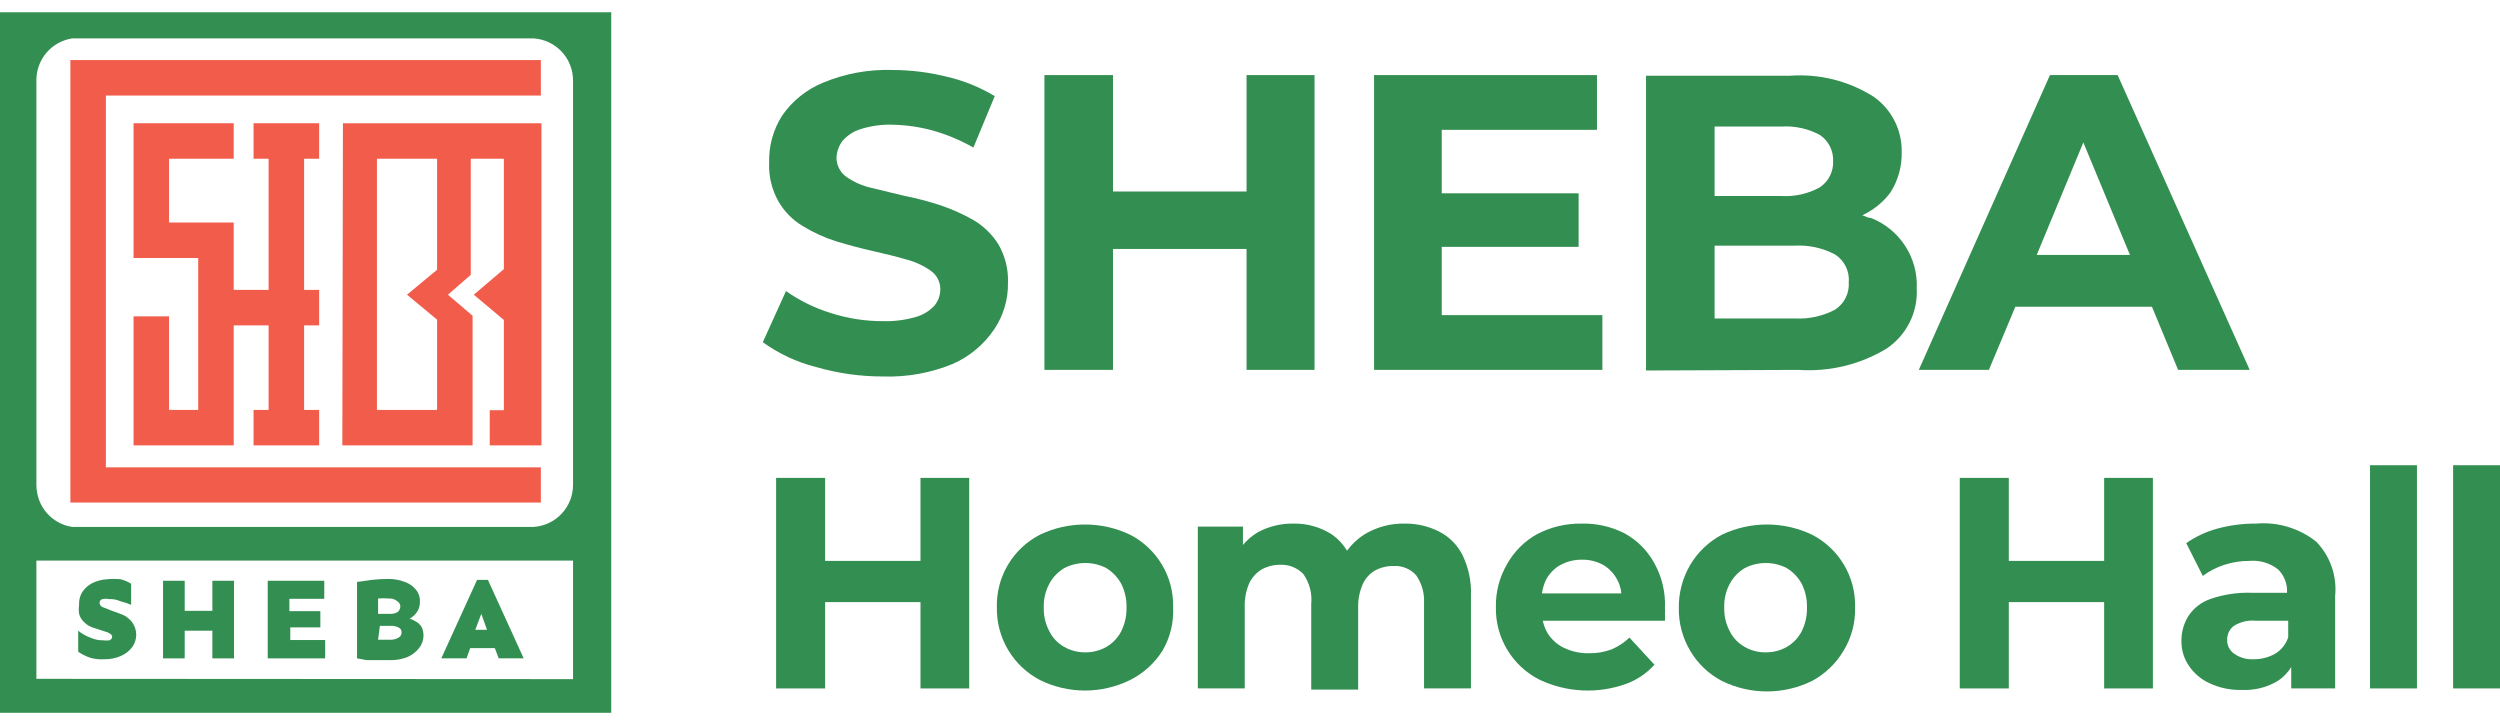 <svg width="200" height="58" viewBox="0 0 200 58" fill="none" xmlns="http://www.w3.org/2000/svg">
<g clip-path="url(#clip0_817_1133)">
<path d="M79.555 26.317C80.281 25.228 80.659 23.944 80.638 22.636C80.678 21.567 80.42 20.509 79.892 19.579C79.399 18.781 78.723 18.113 77.919 17.63C77.07 17.143 76.175 16.74 75.248 16.427C74.285 16.111 73.305 15.854 72.312 15.657L69.616 15.007C68.916 14.838 68.254 14.536 67.667 14.117C67.433 13.94 67.243 13.711 67.114 13.447C66.984 13.184 66.918 12.894 66.921 12.601C66.944 12.132 67.103 11.68 67.378 11.301C67.758 10.85 68.259 10.516 68.822 10.338C69.661 10.069 70.541 9.947 71.421 9.978C72.495 10 73.561 10.154 74.598 10.435C75.741 10.756 76.84 11.216 77.871 11.806L79.579 7.691C78.408 6.984 77.133 6.464 75.801 6.151C74.361 5.788 72.882 5.602 71.397 5.598C69.501 5.536 67.614 5.881 65.862 6.609C64.528 7.15 63.382 8.07 62.566 9.256C61.855 10.376 61.494 11.683 61.531 13.01C61.485 14.094 61.744 15.169 62.277 16.114C62.746 16.928 63.417 17.608 64.226 18.087C65.07 18.606 65.976 19.018 66.921 19.315C67.884 19.603 68.87 19.868 69.833 20.085C70.796 20.301 71.686 20.518 72.504 20.758C73.212 20.941 73.881 21.251 74.477 21.673C74.714 21.842 74.906 22.066 75.036 22.326C75.166 22.586 75.23 22.874 75.223 23.165C75.221 23.641 75.051 24.101 74.742 24.464C74.343 24.889 73.835 25.197 73.274 25.355C72.431 25.602 71.554 25.716 70.675 25.692C69.246 25.701 67.824 25.481 66.464 25.042C65.184 24.648 63.974 24.055 62.878 23.285L61.025 27.376C62.293 28.292 63.722 28.962 65.237 29.349C67.003 29.865 68.835 30.124 70.675 30.119C72.579 30.178 74.473 29.834 76.234 29.109C77.583 28.511 78.734 27.543 79.555 26.317Z" fill="#338F51"/>
<path d="M89.039 29.59V19.916H99.724V29.59H105.163V6.007H99.724V15.32H89.039V6.007H83.553V29.59H89.039Z" fill="#338F51"/>
<path d="M128.191 29.59V25.21H115.34V19.748H126.29V15.464H115.34V10.387H127.758V6.007H109.926V29.59H128.191Z" fill="#338F51"/>
<path d="M143.882 29.592C146.352 29.761 148.815 29.165 150.933 27.883C151.716 27.357 152.348 26.637 152.77 25.794C153.192 24.95 153.388 24.012 153.34 23.07C153.393 21.867 153.069 20.678 152.413 19.669C151.757 18.659 150.802 17.879 149.682 17.439C149.465 17.439 149.201 17.295 148.984 17.223C149.866 16.812 150.634 16.193 151.222 15.418C151.84 14.457 152.159 13.335 152.136 12.193C152.157 11.324 151.964 10.464 151.574 9.687C151.184 8.911 150.608 8.243 149.898 7.741C147.906 6.478 145.561 5.888 143.209 6.057H131.682V29.64L143.882 29.592ZM142.535 10.123C143.596 10.059 144.655 10.292 145.591 10.797C145.931 11.027 146.207 11.34 146.393 11.706C146.578 12.073 146.667 12.481 146.65 12.891C146.667 13.301 146.578 13.709 146.393 14.075C146.207 14.442 145.931 14.755 145.591 14.985C144.658 15.499 143.599 15.741 142.535 15.682H137.168V10.123H142.535ZM137.168 25.477V19.653H143.569C144.688 19.589 145.802 19.831 146.794 20.351C147.166 20.587 147.465 20.921 147.661 21.315C147.856 21.71 147.939 22.15 147.901 22.589C147.93 23.02 147.842 23.45 147.648 23.835C147.453 24.221 147.158 24.547 146.794 24.779C145.809 25.295 144.704 25.536 143.594 25.477H137.168Z" fill="#338F51"/>
<path d="M159.111 29.59L161.229 24.537H172.154L174.248 29.59H179.975L169.411 6.007H163.996L153.504 29.59H159.111ZM162.937 20.397L166.667 11.397L170.397 20.397H162.937Z" fill="#338F51"/>
<path d="M73.639 38.23V44.872H66.01V38.23H62.088V55.076H66.01V48.169H73.639V55.076H77.537V38.23H73.639Z" fill="#338F51"/>
<path d="M93.008 52.043C93.613 51 93.906 49.806 93.85 48.602C93.883 47.405 93.578 46.224 92.969 45.194C92.36 44.163 91.473 43.326 90.409 42.778C89.282 42.239 88.049 41.96 86.799 41.96C85.55 41.96 84.317 42.239 83.19 42.778C82.126 43.326 81.238 44.163 80.63 45.194C80.021 46.224 79.715 47.405 79.749 48.602C79.728 49.792 80.04 50.965 80.647 51.989C81.255 53.013 82.135 53.848 83.19 54.401C84.312 54.955 85.547 55.243 86.799 55.243C88.051 55.243 89.286 54.955 90.409 54.401C91.476 53.869 92.375 53.053 93.008 52.043ZM85.139 51.754C84.632 51.471 84.222 51.044 83.96 50.527C83.64 49.937 83.482 49.272 83.503 48.602C83.479 47.93 83.637 47.265 83.96 46.676C84.236 46.169 84.643 45.745 85.139 45.449C85.66 45.181 86.237 45.041 86.823 45.041C87.409 45.041 87.987 45.181 88.508 45.449C88.999 45.751 89.405 46.174 89.687 46.676C89.99 47.272 90.139 47.934 90.12 48.602C90.136 49.269 89.987 49.93 89.687 50.527C89.418 51.039 89.009 51.465 88.508 51.754C87.987 52.048 87.397 52.198 86.799 52.187C86.217 52.192 85.644 52.042 85.139 51.754Z" fill="#338F51"/>
<path d="M113.923 48.24V55.074H117.677V47.662C117.724 46.54 117.493 45.424 117.003 44.413C116.601 43.606 115.952 42.949 115.15 42.536C114.302 42.101 113.36 41.878 112.407 41.887C111.245 41.857 110.099 42.167 109.11 42.777C108.589 43.119 108.132 43.551 107.762 44.053C107.461 43.551 107.059 43.117 106.583 42.777C105.661 42.175 104.579 41.865 103.479 41.887C102.498 41.87 101.53 42.102 100.663 42.56C100.197 42.831 99.781 43.181 99.436 43.595V42.127H95.826V55.074H99.58V48.577C99.555 47.916 99.679 47.258 99.941 46.651C100.164 46.193 100.515 45.808 100.952 45.544C101.403 45.301 101.908 45.177 102.42 45.184C102.764 45.168 103.108 45.227 103.427 45.355C103.747 45.484 104.035 45.68 104.273 45.929C104.762 46.631 104.984 47.485 104.898 48.336V55.17H108.653V48.673C108.628 48.012 108.751 47.354 109.014 46.748C109.218 46.284 109.563 45.897 110 45.641C110.458 45.394 110.972 45.27 111.492 45.28C111.83 45.26 112.168 45.316 112.48 45.446C112.793 45.575 113.072 45.773 113.297 46.026C113.743 46.675 113.963 47.453 113.923 48.24Z" fill="#338F51"/>
<path d="M132.353 53.174L130.356 51.008C129.942 51.403 129.462 51.72 128.936 51.946C128.36 52.165 127.748 52.271 127.131 52.259C126.433 52.274 125.741 52.126 125.11 51.826C124.563 51.56 124.103 51.142 123.787 50.623C123.617 50.322 123.495 49.998 123.426 49.66H133.196C133.209 49.484 133.209 49.307 133.196 49.131C133.207 48.971 133.207 48.81 133.196 48.649C133.251 47.399 132.959 46.158 132.353 45.064C131.8 44.047 130.964 43.211 129.947 42.657C128.881 42.12 127.699 41.856 126.506 41.887C125.275 41.872 124.06 42.161 122.968 42.73C121.956 43.29 121.122 44.124 120.562 45.136C119.953 46.179 119.645 47.37 119.671 48.577C119.647 49.775 119.962 50.954 120.58 51.98C121.197 53.007 122.092 53.837 123.161 54.377C124.245 54.889 125.421 55.18 126.619 55.234C127.817 55.288 129.014 55.103 130.14 54.69C130.99 54.373 131.75 53.852 132.353 53.174ZM124.869 45.184C125.388 44.908 125.967 44.768 126.554 44.775C127.141 44.764 127.721 44.905 128.238 45.184C128.719 45.463 129.111 45.872 129.369 46.363C129.56 46.704 129.675 47.081 129.706 47.47H123.353C123.411 47.087 123.524 46.714 123.69 46.363C123.959 45.871 124.359 45.463 124.845 45.184H124.869Z" fill="#338F51"/>
<path d="M147.493 52.043C148.123 51.008 148.441 49.813 148.407 48.602C148.44 47.405 148.135 46.224 147.526 45.194C146.917 44.163 146.03 43.326 144.966 42.778C143.839 42.239 142.606 41.96 141.356 41.96C140.107 41.96 138.874 42.239 137.747 42.778C136.7 43.334 135.826 44.166 135.22 45.184C134.603 46.234 134.287 47.432 134.305 48.65C134.287 49.851 134.604 51.035 135.22 52.067C135.821 53.089 136.696 53.923 137.747 54.473C138.869 55.027 140.104 55.315 141.356 55.315C142.608 55.315 143.843 55.027 144.966 54.473C146.016 53.911 146.89 53.07 147.493 52.043ZM139.576 51.754C139.069 51.471 138.658 51.044 138.396 50.527C138.077 49.937 137.919 49.272 137.939 48.602C137.916 47.93 138.073 47.265 138.396 46.676C138.672 46.169 139.08 45.745 139.576 45.449C140.097 45.181 140.674 45.041 141.26 45.041C141.846 45.041 142.424 45.181 142.945 45.449C143.436 45.751 143.841 46.174 144.124 46.676C144.427 47.272 144.576 47.934 144.557 48.602C144.573 49.269 144.424 49.93 144.124 50.527C143.855 51.039 143.446 51.465 142.945 51.754C142.424 52.048 141.834 52.198 141.236 52.187C140.654 52.192 140.081 52.042 139.576 51.754Z" fill="#338F51"/>
<path d="M160.704 38.23H156.781V55.076H160.704V48.169H168.332V55.076H172.231V38.23H168.332V44.872H160.704V38.23Z" fill="#338F51"/>
<path d="M183.298 53.365V55.074H186.811V47.686C186.891 46.894 186.797 46.093 186.535 45.341C186.273 44.588 185.85 43.902 185.295 43.331C183.933 42.253 182.212 41.737 180.482 41.887C179.459 41.881 178.439 42.011 177.45 42.272C176.537 42.512 175.674 42.911 174.899 43.451L176.223 46.074C176.747 45.683 177.332 45.382 177.955 45.184C178.608 44.972 179.291 44.867 179.977 44.871C180.789 44.804 181.596 45.044 182.239 45.544C182.488 45.787 182.681 46.08 182.805 46.404C182.93 46.728 182.983 47.075 182.961 47.422H180.097C179.002 47.389 177.91 47.552 176.873 47.903C176.147 48.145 175.522 48.618 175.092 49.251C174.707 49.854 174.506 50.556 174.514 51.272C174.502 51.984 174.712 52.682 175.116 53.269C175.529 53.88 176.104 54.363 176.776 54.665C177.582 55.039 178.463 55.22 179.351 55.194C180.327 55.242 181.296 55.008 182.143 54.521C182.613 54.232 183.009 53.836 183.298 53.365ZM178.75 52.307C178.565 52.183 178.414 52.014 178.313 51.816C178.212 51.618 178.163 51.398 178.172 51.176C178.169 50.969 178.213 50.764 178.301 50.576C178.388 50.389 178.517 50.223 178.677 50.093C179.212 49.747 179.849 49.594 180.482 49.66H183.057V50.983C182.876 51.538 182.5 52.008 181.998 52.307C181.469 52.601 180.871 52.75 180.266 52.74C179.726 52.77 179.192 52.617 178.75 52.307Z" fill="#338F51"/>
<path d="M193.356 37.218H189.602V55.074H193.356V37.218Z" fill="#338F51"/>
<path d="M200.002 37.218H196.248V55.074H200.002V37.218Z" fill="#338F51"/>
<path d="M0 0.979V57.025H48.899V0.979H0ZM2.912 38.784V6.393C2.914 5.589 3.204 4.812 3.729 4.203C4.255 3.594 4.98 3.193 5.775 3.072H6.281H42.69C43.546 3.127 44.348 3.506 44.934 4.132C45.52 4.758 45.845 5.584 45.843 6.441V38.784C45.845 39.641 45.52 40.467 44.934 41.093C44.348 41.719 43.546 42.098 42.69 42.153H6.281H5.775C5.091 42.051 4.455 41.739 3.955 41.261C3.455 40.783 3.116 40.161 2.984 39.482C2.934 39.252 2.91 39.018 2.912 38.784ZM2.912 54.305V44.848H45.843V54.33L2.912 54.305Z" fill="#338F51"/>
<path d="M5.631 4.805V40.204H43.268V37.388H8.47V7.644H43.268V4.805H5.631Z" fill="#F15C4B"/>
<path d="M25.531 12.699V9.859H20.285V12.699H21.489V23.191H18.697V17.801H13.523V12.699H18.697V9.859H10.684V20.64H15.857V32.793H13.523V25.309H10.684V35.632H18.697V26.031H21.489V32.793H20.285V35.632H25.531V32.793H24.328V26.031H25.531V23.191H24.328V12.699H25.531Z" fill="#F15C4B"/>
<path d="M27.387 35.632H37.807V25.261L35.833 23.576L37.662 21.988V21.868V12.699H40.309V21.531L37.903 23.576L40.309 25.598V32.817H39.178V35.632H43.317V9.859H27.435L27.387 35.632ZM34.967 25.573V32.793H30.154V12.699H34.967V21.579L32.561 23.576L34.967 25.573Z" fill="#F15C4B"/>
<path d="M8.566 46.34C8.926 46.305 9.289 46.305 9.649 46.34C9.947 46.414 10.232 46.536 10.491 46.701V48.386C10.21 48.268 9.92 48.171 9.625 48.097C9.338 47.969 9.024 47.912 8.71 47.928C8.544 47.892 8.372 47.892 8.205 47.928C8.137 47.94 8.075 47.975 8.031 48.028C7.987 48.081 7.963 48.148 7.964 48.217C7.965 48.297 7.991 48.375 8.039 48.44C8.086 48.505 8.153 48.553 8.229 48.578L8.903 48.843L9.625 49.107C10.012 49.231 10.35 49.476 10.588 49.805C10.79 50.09 10.898 50.431 10.898 50.78C10.898 51.129 10.79 51.47 10.588 51.755C10.352 52.072 10.036 52.321 9.673 52.477C9.256 52.658 8.805 52.749 8.349 52.741C7.968 52.766 7.586 52.726 7.218 52.621C6.877 52.505 6.554 52.343 6.256 52.14V50.455C6.545 50.69 6.87 50.877 7.218 51.008C7.536 51.153 7.881 51.227 8.229 51.225C8.405 51.25 8.583 51.25 8.759 51.225C8.818 51.203 8.87 51.163 8.909 51.112C8.947 51.061 8.97 51 8.975 50.936C8.967 50.886 8.948 50.838 8.919 50.797C8.889 50.755 8.851 50.721 8.807 50.696C8.69 50.615 8.56 50.558 8.422 50.527L7.531 50.239C7.231 50.159 6.957 50.001 6.737 49.781C6.537 49.602 6.394 49.368 6.328 49.107C6.292 48.868 6.292 48.625 6.328 48.386C6.305 47.992 6.415 47.602 6.641 47.279C6.868 46.969 7.176 46.727 7.531 46.581C7.86 46.441 8.21 46.359 8.566 46.34Z" fill="#338F51"/>
<path d="M14.776 46.461V48.867H16.989V46.461H18.722V52.67H16.989V50.456H14.776V52.67H13.043V46.461H14.776Z" fill="#338F51"/>
<path d="M25.629 48.892V50.191H23.223V51.202H26.014V52.67H21.418V46.461H25.942V47.905H23.151V48.892H25.629Z" fill="#338F51"/>
<path d="M31.065 46.316C31.518 46.312 31.967 46.393 32.389 46.556C32.739 46.676 33.048 46.893 33.279 47.182C33.499 47.444 33.611 47.779 33.592 48.12C33.606 48.409 33.531 48.695 33.375 48.939C33.224 49.17 33.017 49.361 32.774 49.492C32.969 49.556 33.155 49.645 33.327 49.757C33.492 49.861 33.632 50.001 33.736 50.166C33.83 50.378 33.879 50.608 33.881 50.84C33.879 51.197 33.761 51.543 33.544 51.826C33.303 52.138 32.989 52.386 32.629 52.548C32.209 52.721 31.76 52.811 31.306 52.813H30.343H29.333L28.562 52.669V46.556L29.766 46.388C30.197 46.34 30.631 46.316 31.065 46.316ZM31.065 47.88C30.793 47.856 30.519 47.856 30.247 47.88V49.107H31.282C31.468 49.107 31.651 49.058 31.811 48.963C31.878 48.907 31.933 48.837 31.97 48.758C32.007 48.679 32.027 48.593 32.028 48.505C32.025 48.429 32.004 48.354 31.966 48.287C31.929 48.22 31.875 48.163 31.811 48.12C31.716 48.036 31.606 47.972 31.486 47.931C31.366 47.889 31.24 47.872 31.113 47.88H31.065ZM30.247 51.177H30.704H31.282C31.494 51.178 31.703 51.12 31.883 51.008C31.963 50.969 32.029 50.907 32.072 50.829C32.115 50.752 32.133 50.663 32.124 50.575C32.128 50.491 32.105 50.407 32.057 50.338C32.009 50.268 31.94 50.216 31.859 50.19C31.657 50.092 31.433 50.051 31.21 50.07H30.391L30.247 51.177Z" fill="#338F51"/>
<path d="M39.033 46.389L41.896 52.669H39.899L39.586 51.851H37.613L37.324 52.669H35.303L38.166 46.389H39.033ZM38.503 49.108L38.022 50.383H38.961L38.503 49.108Z" fill="#338F51"/>
</g>
<defs>
<clipPath id="clip0_817_1133">
<rect width="200" height="56.046" fill="white" transform="translate(0 0.977)"/>
</clipPath>
</defs>
</svg>
